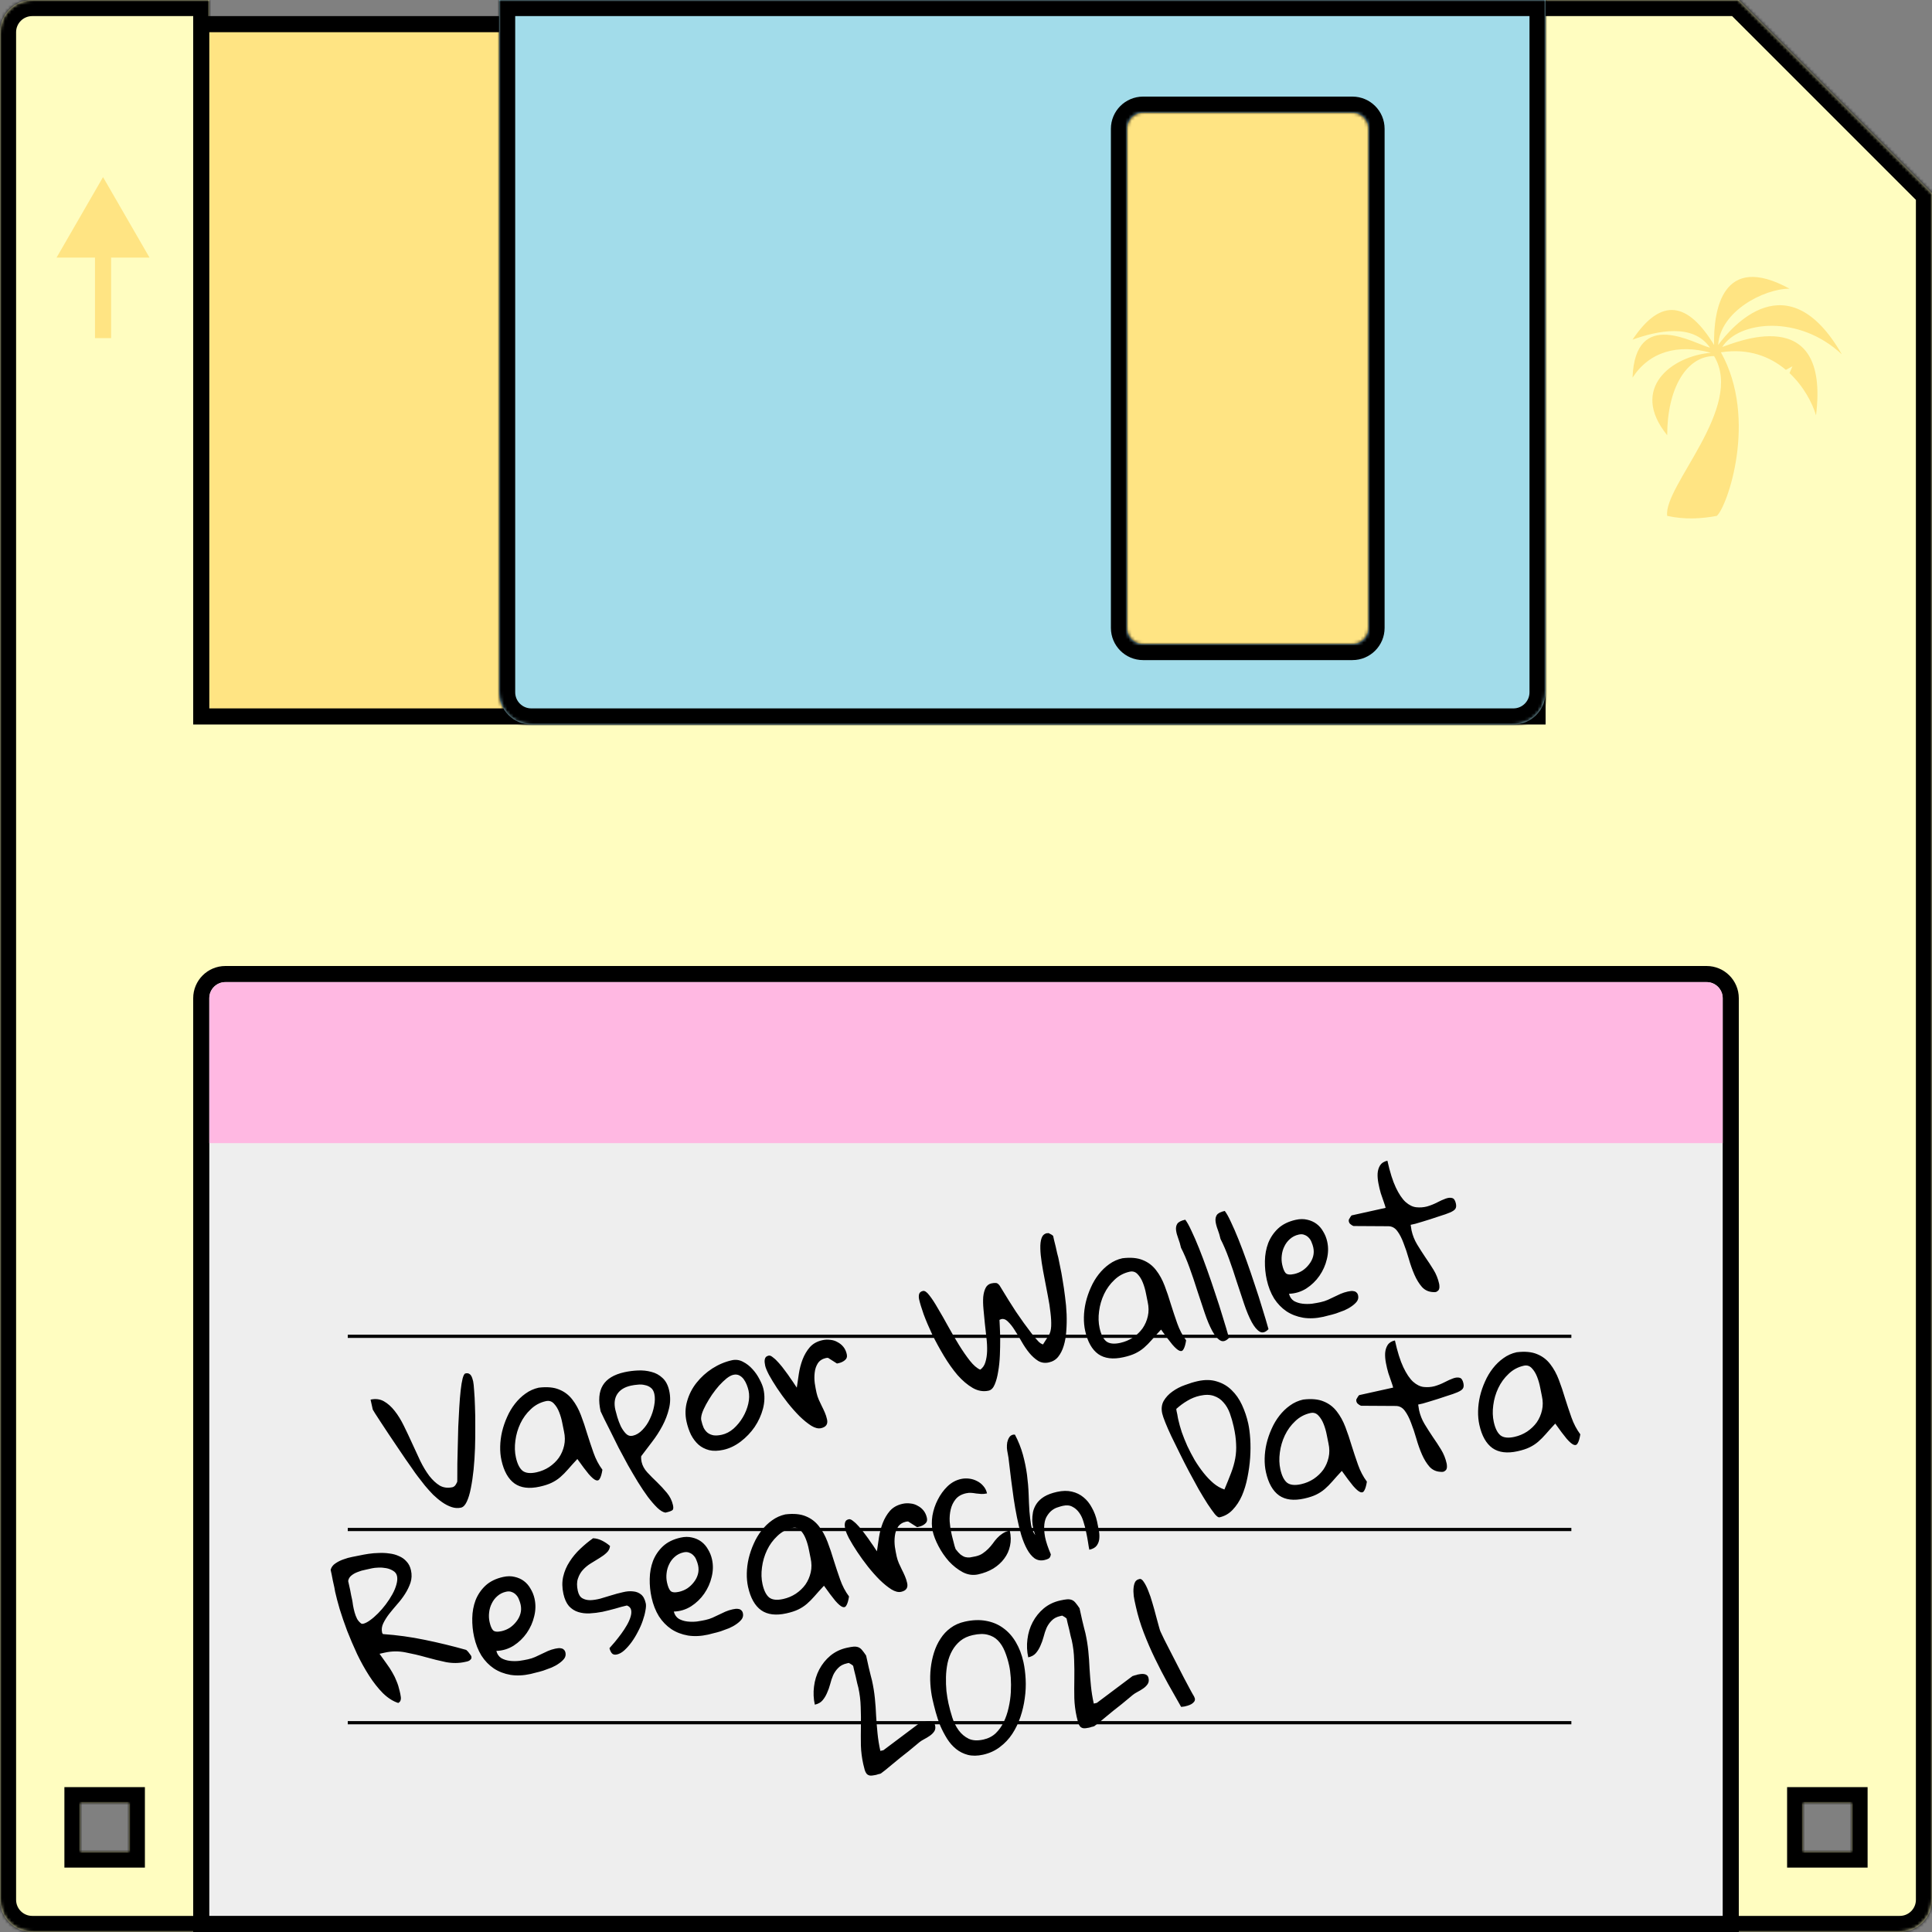 <svg width="600" height="600" viewBox="0 0 600 600" fill="none" xmlns="http://www.w3.org/2000/svg">
<rect x="0" y="0" width="600" height="600" fill="#808080" stroke="none"/>
<style>
  @keyframes slide-shutter {
  from {transform: translate(0,0);}
  to {transform: translate(-5.9em,0);}
  }

  .shutter {
  transform-box: fill-box;
  transform-origin: center;
  animation-duration: 2s;
  animation-name: slide-shutter;
  animation-iteration-count: infinite;
  animation-direction: alternate;
  }
</style>
  <g id="floppy disk">
<g id="Exclude">
<mask id="path-1-inside-1_310_261" fill="white">
<path fill-rule="evenodd" clip-rule="evenodd" d="M0 10C0 4.477 4.477 0 10 0H65V10H475V0H540L600 60V590C600 595.523 595.523 600 590 600H10C4.477 600 0 595.523 0 590V10ZM25 560H40V575H25V560ZM575 560H560V575H575V560Z"/>
</mask>
<path fill-rule="evenodd" clip-rule="evenodd" d="M0 10C0 4.477 4.477 0 10 0H65V10H475V0H540L600 60V590C600 595.523 595.523 600 590 600H10C4.477 600 0 595.523 0 590V10ZM25 560H40V575H25V560ZM575 560H560V575H575V560Z" fill="#FFFDC0"/>
<path d="M65 0H70V-5H65V0ZM65 10H60V15H65V10ZM475 10V15H480V10H475ZM475 0V-5H470V0H475ZM540 0L543.536 -3.536L542.071 -5H540V0ZM600 60H605V57.929L603.536 56.465L600 60ZM40 560H45V555H40V560ZM25 560V555H20V560H25ZM40 575V580H45V575H40ZM25 575H20V580H25V575ZM560 560V555H555V560H560ZM575 560H580V555H575V560ZM560 575H555V580H560V575ZM575 575V580H580V575H575ZM10 -5C1.716 -5 -5 1.716 -5 10H5C5 7.239 7.239 5 10 5V-5ZM65 -5H10V5H65V-5ZM70 10V0H60V10H70ZM475 5H65V15H475V5ZM470 0V10H480V0H470ZM540 -5H475V5H540V-5ZM603.536 56.465L543.536 -3.536L536.464 3.536L596.464 63.535L603.536 56.465ZM605 590V60H595V590H605ZM590 605C598.284 605 605 598.284 605 590H595C595 592.761 592.761 595 590 595V605ZM10 605H590V595H10V605ZM-5 590C-5 598.284 1.716 605 10 605V595C7.239 595 5 592.761 5 590H-5ZM-5 10V590H5V10H-5ZM40 555H25V565H40V555ZM45 575V560H35V575H45ZM25 580H40V570H25V580ZM20 560V575H30V560H20ZM560 565H575V555H560V565ZM565 575V560H555V575H565ZM575 570H560V580H575V570ZM570 560V575H580V560H570Z" fill="black" mask="url(#path-1-inside-1_310_261)"/>
</g>
<rect id="Rectangle 124" x="62.5" y="7.5" width="415" height="215" fill="#FFE483" stroke="black" stroke-width="5"/>
<rect id="Rectangle 244" x="248.5" y="28.5" width="88" height="177" rx="7.5" fill="#FF9683" stroke="black" stroke-width="5"/>
<g id="Intersect">
<mask id="path-5-inside-2_310_261" fill="white">
<path fill-rule="evenodd" clip-rule="evenodd" d="M339 43.106V198C339 203.523 334.523 208 329 208H256C250.477 208 246 203.523 246 198V43.106C261.092 40.408 276.632 39 292.5 39C308.368 39 323.908 40.408 339 43.106Z"/>
</mask>
<path fill-rule="evenodd" clip-rule="evenodd" d="M339 43.106V198C339 203.523 334.523 208 329 208H256C250.477 208 246 203.523 246 198V43.106C261.092 40.408 276.632 39 292.5 39C308.368 39 323.908 40.408 339 43.106Z" fill="#672686"/>
<path d="M339 43.106H344V38.92L339.88 38.184L339 43.106ZM246 43.106L245.12 38.184L241 38.92V43.106H246ZM334 43.106V198H344V43.106H334ZM334 198C334 200.761 331.761 203 329 203V213C337.284 213 344 206.284 344 198H334ZM329 203H256V213H329V203ZM256 203C253.239 203 251 200.761 251 198H241C241 206.284 247.716 213 256 213V203ZM251 198V43.106H241V198H251ZM246.88 48.028C261.683 45.382 276.928 44 292.5 44V34C276.335 34 260.502 35.434 245.12 38.184L246.88 48.028ZM292.5 44C308.072 44 323.317 45.382 338.12 48.028L339.88 38.184C324.498 35.434 308.665 34 292.5 34V44Z" fill="black" mask="url(#path-5-inside-2_310_261)"/>
</g>
<g id="shutter" class="shutter">
<mask id="path-7-inside-3_310_261" fill="white">
<path fill-rule="evenodd" clip-rule="evenodd" d="M480 0H155V215C155 220.523 159.477 225 165 225H470C475.523 225 480 220.523 480 215V0ZM355 35C352.239 35 350 37.239 350 40V195C350 197.761 352.239 200 355 200H420C422.761 200 425 197.761 425 195V40C425 37.239 422.761 35 420 35H355Z"/>
</mask>
<path fill-rule="evenodd" clip-rule="evenodd" d="M480 0H155V215C155 220.523 159.477 225 165 225H470C475.523 225 480 220.523 480 215V0ZM355 35C352.239 35 350 37.239 350 40V195C350 197.761 352.239 200 355 200H420C422.761 200 425 197.761 425 195V40C425 37.239 422.761 35 420 35H355Z" fill="#A2DCEA"/>
<path d="M155 0V-5H150V0H155ZM480 0H485V-5H480V0ZM155 5H480V-5H155V5ZM160 215V0H150V215H160ZM165 220C162.239 220 160 217.761 160 215H150C150 223.284 156.716 230 165 230V220ZM470 220H165V230H470V220ZM475 215C475 217.761 472.761 220 470 220V230C478.284 230 485 223.284 485 215H475ZM475 0V215H485V0H475ZM355 40V40V30C349.477 30 345 34.477 345 40H355ZM355 195V40H345V195H355ZM355 195H345C345 200.523 349.477 205 355 205V195ZM420 195H355V205H420V195ZM420 195V205C425.523 205 430 200.523 430 195H420ZM420 40V195H430V40H420ZM420 40H430C430 34.477 425.523 30 420 30V40ZM355 40H420V30H355V40Z" fill="black" mask="url(#path-7-inside-3_310_261)"/>
</g>
<path id="Rectangle 125" d="M70 302.5H530C534.142 302.5 537.5 305.858 537.5 310V597.5H62.5V310C62.5 305.858 65.858 302.5 70 302.5Z" fill="#EEEEEE" stroke="black" stroke-width="5"/>
<path id="Rectangle 126" d="M65 310C65 307.239 67.239 305 70 305H530C532.761 305 535 307.239 535 310V355H65V310Z" fill="#FFB8E2"/>
<path id="Vector 171" d="M108 415H488" stroke="black"/>
<path id="Vector 172" d="M108 475H488" stroke="black"/>
<path id="Vector 173" d="M108 535H488" stroke="black"/>
<path id="Arrow 1" d="M32 55L17.566 80H46.434L32 55ZM34.5 105V77.5H29.5V105H34.5Z" fill="#FFE483"/>
<path id="Vapor Wallet Research Data 2021" d="M115.083 434.664C116.621 434.323 117.998 434.494 119.213 435.178C120.429 435.863 121.549 436.861 122.573 438.174C123.59 439.453 124.535 440.985 125.408 442.772C126.274 444.524 127.137 446.35 127.998 448.25C128.852 450.114 129.698 451.944 130.536 453.739C131.401 455.491 132.328 457.027 133.318 458.348C134.343 459.662 135.428 460.668 136.573 461.368C137.746 462.025 139.084 462.186 140.587 461.853C140.657 461.838 140.74 461.801 140.838 461.743C140.9 461.692 140.979 461.638 141.077 461.58C141.209 461.514 141.383 461.31 141.601 460.968C141.811 460.592 141.939 460.343 141.986 460.223C142.017 460.032 142.029 459.425 142.022 458.399C142.015 457.374 142.019 456.071 142.035 454.49C142.087 452.902 142.13 451.113 142.166 449.125C142.202 447.136 142.251 445.126 142.315 443.095C142.405 441.021 142.511 439.017 142.632 437.083C142.746 435.114 142.888 433.359 143.06 431.817C143.232 430.275 143.434 429.038 143.668 428.106C143.928 427.131 144.216 426.609 144.53 426.539C144.95 426.446 145.301 426.46 145.585 426.581C145.868 426.701 146.094 426.89 146.26 427.146C146.427 427.402 146.567 427.702 146.679 428.043C146.784 428.35 146.871 428.661 146.941 428.976C147.057 429.5 147.158 430.45 147.243 431.825C147.363 433.192 147.449 434.823 147.503 436.718C147.583 438.571 147.615 440.618 147.599 442.859C147.617 445.092 147.591 447.372 147.52 449.698C147.441 451.99 147.294 454.223 147.08 456.398C146.857 458.537 146.571 460.471 146.22 462.2C145.897 463.885 145.473 465.281 144.948 466.388C144.451 467.452 143.852 468.061 143.153 468.216C142.209 468.425 141.242 468.365 140.252 468.034C139.262 467.704 138.289 467.204 137.334 466.536C136.379 465.867 135.435 465.086 134.504 464.192C133.599 463.256 132.747 462.308 131.948 461.348C131.183 460.381 130.465 459.458 129.793 458.58C129.122 457.702 128.565 456.927 128.123 456.254C127.529 455.396 126.805 454.364 125.951 453.16C125.124 451.913 124.251 450.621 123.331 449.285C122.446 447.94 121.544 446.6 120.624 445.263C119.732 443.884 118.93 442.668 118.22 441.615C117.502 440.528 116.918 439.63 116.468 438.923C116.017 438.216 115.785 437.827 115.769 437.758L115.083 434.664ZM179.303 453.104C178.177 454.307 177.205 455.385 176.389 456.336C175.6 457.244 174.806 458.044 174.005 458.735C173.205 459.426 172.307 460.01 171.313 460.487C170.353 460.957 169.122 461.358 167.619 461.691C164.368 462.412 161.766 462.091 159.813 460.726C157.852 459.327 156.492 456.915 155.732 453.489C155.438 452.16 155.306 450.741 155.338 449.23C155.37 447.719 155.563 446.191 155.917 444.645C156.298 443.057 156.822 441.529 157.486 440.061C158.143 438.559 158.958 437.186 159.929 435.944C160.901 434.701 161.989 433.653 163.193 432.799C164.425 431.903 165.792 431.288 167.295 430.954C169.867 430.641 171.981 430.832 173.639 431.528C175.29 432.189 176.656 433.225 177.739 434.636C178.814 436.011 179.705 437.629 180.411 439.49C181.109 441.315 181.753 443.227 182.342 445.223C182.967 447.212 183.626 449.193 184.32 451.166C185.015 453.14 185.936 454.898 187.085 456.44C186.886 457.694 186.628 458.595 186.309 459.143C186.033 459.717 185.615 459.902 185.056 459.696C184.497 459.49 183.75 458.848 182.814 457.772C181.914 456.688 180.743 455.132 179.303 453.104ZM160.213 452.605C160.654 454.598 161.347 455.985 162.29 456.766C163.261 457.504 164.708 457.66 166.63 457.234C168.064 456.916 169.373 456.369 170.558 455.593C171.77 454.774 172.769 453.819 173.554 452.728C174.331 451.602 174.877 450.344 175.192 448.954C175.508 447.564 175.495 446.1 175.154 444.561C175.014 443.932 174.838 443.054 174.625 441.928C174.404 440.767 174.082 439.646 173.659 438.566C173.237 437.486 172.691 436.598 172.024 435.903C171.348 435.172 170.521 434.916 169.542 435.133C167.724 435.536 166.151 436.38 164.822 437.665C163.486 438.915 162.417 440.38 161.616 442.061C160.815 443.743 160.294 445.527 160.052 447.415C159.803 449.267 159.856 450.997 160.213 452.605ZM186.529 438.298C185.777 434.907 186.005 432.216 187.214 430.224C188.423 428.232 190.653 426.876 193.904 426.155C195.232 425.861 196.623 425.681 198.076 425.615C199.563 425.542 200.971 425.689 202.299 426.054C203.619 426.385 204.767 427.011 205.741 427.932C206.751 428.845 207.445 430.158 207.825 431.871C208.243 433.759 208.219 435.635 207.752 437.499C207.313 439.32 206.626 441.104 205.693 442.852C204.788 444.556 203.723 446.204 202.498 447.796C201.301 449.345 200.18 450.822 199.135 452.228C199.096 452.383 199.092 452.696 199.123 453.166C199.181 453.593 199.225 453.877 199.256 454.017C199.512 455.17 200.1 456.25 201.02 457.256C201.983 458.29 202.998 459.312 204.065 460.322C205.141 461.368 206.154 462.463 207.105 463.609C208.056 464.756 208.686 466.028 208.996 467.426C209.182 468.265 209.116 468.793 208.798 469.011C208.487 469.263 207.772 469.513 206.653 469.761C205.892 469.637 205.046 469.127 204.114 468.234C203.225 467.367 202.264 466.26 201.232 464.912C200.234 463.556 199.194 462.007 198.111 460.267C197.071 458.554 196.041 456.802 195.02 455.011C194.027 453.177 193.059 451.374 192.116 449.603C191.2 447.789 190.372 446.12 189.631 444.597C188.89 443.075 188.234 441.771 187.664 440.687C187.12 439.561 186.742 438.764 186.529 438.298ZM191.09 437.782C191.207 438.306 191.412 439.068 191.707 440.066C191.994 441.029 192.351 441.977 192.778 442.909C193.239 443.834 193.779 444.613 194.396 445.246C195.005 445.845 195.712 446.055 196.516 445.877C197.6 445.636 198.602 445.029 199.523 444.055C200.479 443.072 201.253 441.929 201.843 440.624C202.469 439.312 202.905 437.968 203.15 436.594C203.423 435.176 203.443 433.943 203.21 432.894C203.017 432.02 202.656 431.385 202.128 430.989C201.592 430.557 200.961 430.275 200.235 430.143C199.536 429.968 198.811 429.927 198.062 430.02C197.304 430.077 196.594 430.18 195.929 430.327C193.937 430.769 192.519 431.652 191.675 432.976C190.859 434.257 190.664 435.859 191.09 437.782ZM213.209 441.515C212.729 439.348 212.79 437.225 213.393 435.148C213.988 433.035 214.96 431.133 216.308 429.44C217.684 427.705 219.318 426.224 221.21 424.997C223.137 423.763 225.167 422.91 227.299 422.437C228.488 422.173 229.622 422.325 230.701 422.893C231.816 423.453 232.811 424.222 233.689 425.201C234.558 426.145 235.286 427.194 235.872 428.348C236.493 429.494 236.904 430.522 237.105 431.431C237.54 433.388 237.49 435.398 236.957 437.46C236.416 439.487 235.553 441.384 234.368 443.151C233.174 444.882 231.731 446.394 230.037 447.687C228.343 448.98 226.552 449.835 224.664 450.254C222.986 450.626 221.508 450.66 220.231 450.356C218.945 450.018 217.848 449.454 216.94 448.665C216.024 447.841 215.248 446.822 214.611 445.606C214.002 444.347 213.535 442.984 213.209 441.515ZM217.783 441.051C217.984 441.96 218.232 442.749 218.527 443.417C218.849 444.042 219.257 444.557 219.75 444.961C220.278 445.358 220.905 445.622 221.631 445.755C222.35 445.852 223.198 445.792 224.177 445.575C225.471 445.288 226.687 444.652 227.825 443.666C228.956 442.645 229.908 441.481 230.681 440.172C231.482 438.821 232.05 437.411 232.384 435.943C232.719 434.475 232.747 433.112 232.468 431.854C232.344 431.294 232.156 430.694 231.904 430.053C231.652 429.412 231.341 428.839 230.972 428.334C230.604 427.829 230.149 427.435 229.61 427.151C229.07 426.867 228.451 426.803 227.751 426.958C227.122 427.097 226.417 427.474 225.636 428.087C224.89 428.693 224.119 429.432 223.322 430.306C222.561 431.171 221.818 432.124 221.095 433.165C220.407 434.198 219.789 435.215 219.241 436.217C218.693 437.218 218.277 438.154 217.993 439.024C217.744 439.886 217.674 440.562 217.783 441.051ZM237.639 424.16C237.569 423.846 237.517 423.527 237.482 423.205C237.44 422.848 237.444 422.535 237.494 422.267C237.537 421.964 237.644 421.702 237.815 421.481C238.021 421.252 238.334 421.091 238.753 420.997C239.103 420.92 239.549 421.114 240.093 421.581C240.664 422.004 241.269 422.585 241.91 423.323C242.543 424.027 243.177 424.821 243.814 425.707C244.485 426.585 245.071 427.409 245.572 428.178C246.1 428.905 246.534 429.542 246.876 430.09C247.217 430.637 247.41 430.925 247.452 430.952C247.635 429.628 247.848 428.187 248.089 426.63C248.331 425.072 248.718 423.593 249.251 422.191C249.811 420.746 250.557 419.481 251.49 418.394C252.457 417.299 253.763 416.569 255.406 416.205C256.245 416.019 257.062 415.984 257.858 416.101C258.682 416.176 259.431 416.413 260.107 416.813C260.81 417.171 261.413 417.66 261.918 418.282C262.422 418.904 262.776 419.669 262.977 420.578C263.148 421.347 262.953 421.959 262.394 422.413C261.869 422.859 261.222 423.168 260.453 423.338L259.929 423.454L257.174 421.7C257.104 421.715 257.048 421.709 257.005 421.682C256.935 421.698 256.865 421.713 256.795 421.729C256.753 421.701 256.696 421.695 256.626 421.711C255.403 421.982 254.519 422.545 253.975 423.399C253.458 424.211 253.137 425.162 253.012 426.253C252.88 427.31 252.885 428.409 253.028 429.551C253.199 430.65 253.384 431.654 253.586 432.563C253.741 433.262 253.97 433.963 254.272 434.666C254.567 435.335 254.88 435.999 255.209 436.659C255.532 437.285 255.844 437.949 256.146 438.652C256.441 439.32 256.674 440.039 256.845 440.808C257.17 442.276 256.546 443.185 254.973 443.534C254.099 443.727 253.089 443.474 251.944 442.775C250.791 442.04 249.584 441.061 248.322 439.837C247.095 438.605 245.872 437.226 244.654 435.699C243.427 434.137 242.317 432.604 241.323 431.101C240.33 429.597 239.494 428.224 238.815 426.981C238.17 425.73 237.779 424.79 237.639 424.16ZM285.444 403.548C285.32 402.989 285.312 402.459 285.421 401.958C285.557 401.414 285.957 401.069 286.622 400.922C287.181 400.798 287.851 401.254 288.631 402.292C289.446 403.321 290.335 404.683 291.297 406.377C292.287 408.028 293.336 409.867 294.446 411.895C295.548 413.888 296.674 415.821 297.822 417.693C298.963 419.531 300.097 421.169 301.222 422.606C302.34 424.009 303.406 424.928 304.419 425.363C305.181 424.828 305.709 424.069 306.005 423.086C306.328 422.061 306.511 420.902 306.554 419.608C306.59 418.28 306.519 416.884 306.341 415.42C306.19 413.913 306.026 412.427 305.848 410.963C305.697 409.456 305.558 408.001 305.43 406.599C305.295 405.162 305.269 403.884 305.351 402.766C305.468 401.639 305.719 400.703 306.103 399.958C306.488 399.212 307.083 398.751 307.887 398.572C308.376 398.464 308.825 398.419 309.233 398.439C309.633 398.424 310.042 398.7 310.461 399.267C310.702 399.69 311.077 400.304 311.585 401.108C312.093 401.912 312.668 402.849 313.308 403.917C313.983 404.978 314.713 406.118 315.497 407.338C316.308 408.515 317.115 409.675 317.919 410.817C318.757 411.952 319.566 413.037 320.347 414.075C321.119 415.077 321.839 415.926 322.507 416.622C322.608 416.746 322.833 416.934 323.182 417.187C323.559 417.397 323.803 417.508 323.916 417.52L325.671 414.765C326.134 414.039 326.394 413.064 326.453 411.841C326.504 410.582 326.429 409.169 326.228 407.599C326.062 406.022 325.802 404.356 325.45 402.6C325.124 400.802 324.785 399.025 324.433 397.269C324.08 395.514 323.774 393.803 323.515 392.136C323.255 390.47 323.112 388.998 323.086 387.72C323.051 386.408 323.18 385.334 323.472 384.499C323.763 383.664 324.311 383.157 325.115 382.979C325.15 382.971 325.189 382.981 325.232 383.008C325.302 382.993 325.372 382.977 325.442 382.962C325.554 382.973 325.628 382.975 325.663 382.968C325.698 382.96 325.801 383.011 325.972 383.119C326.135 383.193 326.28 383.271 326.408 383.353C326.572 383.426 326.7 383.508 326.793 383.597C326.921 383.679 327.01 383.751 327.061 383.813C327.115 384.058 327.212 384.495 327.351 385.124C327.526 385.746 327.694 386.423 327.857 387.158C328.02 387.892 328.175 388.591 328.322 389.255C328.497 389.877 328.611 390.31 328.665 390.554C328.82 391.253 329.016 392.219 329.252 393.45C329.524 394.674 329.781 396.084 330.025 397.68C330.296 399.234 330.542 400.921 330.763 402.743C331.01 404.522 331.171 406.32 331.244 408.138C331.309 409.92 331.275 411.67 331.142 413.387C331.036 415.061 330.77 416.587 330.342 417.965C329.941 419.301 329.368 420.437 328.621 421.373C327.903 422.266 326.931 422.848 325.708 423.119C324.519 423.382 323.42 423.223 322.411 422.64C321.428 422.014 320.512 421.19 319.662 420.168C318.804 419.111 318.014 417.948 317.293 416.677C316.563 415.372 315.839 414.176 315.121 413.088C314.438 411.992 313.749 411.118 313.054 410.465C312.387 409.77 311.686 409.503 310.952 409.666C310.882 409.682 310.781 409.722 310.649 409.788C310.552 409.846 310.468 409.883 310.398 409.899C310.394 410.046 310.425 410.681 310.49 411.804C310.556 412.926 310.598 414.274 310.617 415.847C310.628 417.385 310.596 419.061 310.521 420.875C310.446 422.688 310.271 424.378 309.994 425.943C309.753 427.5 309.391 428.846 308.909 429.979C308.454 431.071 307.824 431.705 307.02 431.884C305.377 432.248 303.738 431.969 302.104 431.048C300.461 430.092 298.881 428.755 297.364 427.038C295.873 425.278 294.458 423.281 293.119 421.047C291.781 418.813 290.576 416.604 289.505 414.421C288.461 412.195 287.578 410.117 286.857 408.186C286.163 406.213 285.692 404.667 285.444 403.548ZM360.58 412.911C359.453 414.115 358.482 415.192 357.665 416.143C356.877 417.052 356.082 417.851 355.282 418.542C354.481 419.233 353.584 419.817 352.589 420.295C351.63 420.764 350.398 421.166 348.895 421.499C345.644 422.22 343.042 421.898 341.089 420.534C339.128 419.135 337.768 416.722 337.009 413.296C336.714 411.968 336.583 410.548 336.615 409.037C336.646 407.527 336.839 405.998 337.193 404.453C337.575 402.865 338.098 401.337 338.763 399.869C339.42 398.366 340.234 396.993 341.206 395.751C342.177 394.509 343.265 393.461 344.47 392.607C345.701 391.71 347.069 391.095 348.572 390.762C351.143 390.449 353.258 390.64 354.916 391.336C356.566 391.997 357.933 393.033 359.016 394.443C360.091 395.818 360.981 397.436 361.687 399.297C362.386 401.123 363.029 403.034 363.619 405.031C364.243 407.019 364.903 409.001 365.597 410.974C366.291 412.947 367.213 414.705 368.362 416.247C368.163 417.502 367.904 418.403 367.585 418.95C367.309 419.525 366.892 419.709 366.333 419.503C365.773 419.297 365.026 418.656 364.091 417.58C363.19 416.496 362.02 414.939 360.58 412.911ZM341.489 412.413C341.931 414.406 342.623 415.792 343.567 416.574C344.537 417.312 345.984 417.468 347.907 417.042C349.34 416.724 350.649 416.177 351.834 415.401C353.046 414.582 354.045 413.627 354.83 412.536C355.607 411.41 356.154 410.152 356.469 408.762C356.784 407.371 356.771 405.907 356.43 404.369C356.291 403.74 356.114 402.862 355.901 401.735C355.68 400.574 355.359 399.453 354.936 398.373C354.513 397.294 353.968 396.406 353.3 395.71C352.625 394.98 351.798 394.723 350.819 394.94C349.001 395.343 347.427 396.187 346.099 397.472C344.762 398.722 343.693 400.188 342.892 401.869C342.091 403.55 341.57 405.335 341.328 407.222C341.079 409.075 341.133 410.805 341.489 412.413ZM366.773 387.497C366.548 386.483 366.261 385.519 365.912 384.607C365.556 383.659 365.331 382.81 365.238 382.06C365.137 381.276 365.264 380.606 365.617 380.051C366.006 379.488 366.83 379.067 368.088 378.788C368.651 379.506 369.289 380.649 370.003 382.214C370.752 383.772 371.538 385.578 372.36 387.633C373.182 389.688 374.03 391.939 374.903 394.387C375.768 396.799 376.601 399.236 377.404 401.699C378.242 404.154 379.02 406.586 379.737 408.994C380.481 411.36 381.127 413.527 381.674 415.497C380.691 416.521 379.776 416.779 378.929 416.27C378.083 415.761 377.258 414.77 376.455 413.298C375.644 411.79 374.864 409.928 374.116 407.71C373.359 405.457 372.588 403.134 371.8 400.741C371.04 398.305 370.239 395.934 369.398 393.627C368.548 391.284 367.673 389.241 366.773 387.497ZM379.044 384.776C378.819 383.762 378.532 382.799 378.183 381.886C377.826 380.938 377.601 380.089 377.508 379.34C377.408 378.555 377.534 377.885 377.888 377.33C378.276 376.767 379.1 376.346 380.359 376.067C380.921 376.786 381.56 377.928 382.274 379.494C383.022 381.051 383.808 382.858 384.63 384.913C385.453 386.968 386.3 389.219 387.173 391.666C388.038 394.078 388.872 396.516 389.675 398.978C390.512 401.433 391.29 403.865 392.007 406.273C392.752 408.639 393.397 410.807 393.944 412.776C392.961 413.801 392.046 414.059 391.2 413.549C390.353 413.04 389.529 412.049 388.725 410.577C387.914 409.07 387.135 407.207 386.386 404.989C385.63 402.736 384.858 400.413 384.071 398.02C383.311 395.585 382.51 393.213 381.668 390.906C380.819 388.564 379.944 386.52 379.044 384.776ZM393.404 397.436C392.985 395.549 392.794 393.611 392.83 391.622C392.866 389.634 393.207 387.779 393.852 386.059C394.533 384.331 395.555 382.821 396.919 381.528C398.317 380.228 400.153 379.325 402.425 378.822C403.719 378.535 404.909 378.528 405.996 378.8C407.076 379.037 408.033 379.467 408.868 380.089C409.703 380.711 410.394 381.511 410.941 382.49C411.515 383.426 411.926 384.454 412.174 385.573C412.57 387.355 412.534 389.179 412.067 391.043C411.635 392.899 410.863 394.629 409.752 396.233C408.667 397.793 407.307 399.103 405.672 400.163C404.028 401.187 402.241 401.73 400.311 401.792C400.571 402.798 401.085 403.546 401.854 404.035C402.65 404.482 403.537 404.762 404.516 404.875C405.495 404.989 406.485 404.989 407.487 404.877C408.481 404.73 409.363 404.571 410.132 404.4C410.936 404.222 411.672 403.986 412.34 403.691C413.009 403.396 413.673 403.084 414.333 402.754C414.994 402.424 415.658 402.112 416.326 401.817C417.029 401.514 417.783 401.274 418.587 401.095C418.902 401.026 419.22 400.973 419.542 400.939C419.865 400.904 420.181 400.925 420.492 401.003C420.795 401.046 421.065 401.188 421.302 401.429C421.531 401.635 421.688 401.93 421.773 402.315C421.92 402.979 421.8 403.592 421.411 404.155C421.015 404.683 420.467 405.19 419.767 405.675C419.103 406.152 418.336 406.579 417.466 406.956C416.588 407.297 415.723 407.617 414.873 407.916C414.049 408.172 413.27 408.381 412.536 408.544C411.845 408.734 411.324 408.867 410.975 408.945C408.737 409.441 406.65 409.537 404.712 409.233C402.766 408.894 401.042 408.231 399.54 407.244C398.029 406.222 396.744 404.893 395.685 403.257C394.652 401.579 393.892 399.639 393.404 397.436ZM398.207 392.796C398.478 394.019 398.833 394.876 399.271 395.365C399.745 395.847 400.629 395.945 401.922 395.658C402.831 395.456 403.687 395.101 404.492 394.593C405.288 394.05 405.97 393.403 406.537 392.654C407.14 391.897 407.562 391.07 407.803 390.173C408.044 389.276 408.06 388.355 407.851 387.411C407.734 386.887 407.562 386.357 407.333 385.821C407.139 385.277 406.852 384.809 406.471 384.416C406.083 383.989 405.631 383.686 405.114 383.507C404.625 383.285 404.031 383.252 403.332 383.407C402.283 383.639 401.376 384.097 400.611 384.78C399.872 385.421 399.291 386.192 398.868 387.092C398.436 387.958 398.168 388.898 398.062 389.912C397.949 390.89 397.997 391.852 398.207 392.796ZM418.883 379.354C418.86 379.249 418.858 379.158 418.877 379.08C418.862 379.01 418.86 378.919 418.871 378.806C418.972 378.6 419.132 378.327 419.349 377.985C419.567 377.643 419.711 377.465 419.781 377.449L430.321 375.112C430.236 374.728 430.047 374.128 429.757 373.312C429.466 372.496 429.155 371.593 428.826 370.602C428.531 369.604 428.281 368.559 428.076 367.468C427.863 366.341 427.782 365.314 427.833 364.386C427.911 363.415 428.167 362.588 428.603 361.904C429.065 361.178 429.821 360.699 430.87 360.467C431.652 363.997 432.525 366.775 433.487 368.799C434.449 370.823 435.46 372.322 436.52 373.298C437.615 374.265 438.726 374.808 439.852 374.925C440.978 375.042 442.079 374.963 443.155 374.687C444.258 374.369 445.303 373.954 446.29 373.442C447.277 372.93 448.161 372.532 448.941 372.249C449.757 371.958 450.441 371.898 450.992 372.069C451.536 372.206 451.916 372.763 452.133 373.742C452.296 374.476 452.237 375.039 451.958 375.431C451.713 375.816 451.138 376.2 450.233 376.584C449.961 376.681 449.504 376.856 448.863 377.108C448.25 377.317 447.548 377.546 446.76 377.794C445.971 378.042 445.134 378.32 444.249 378.626C443.355 378.898 442.514 379.157 441.726 379.406C440.937 379.654 440.215 379.869 439.558 380.051C438.894 380.198 438.404 380.307 438.09 380.377C438.129 380.551 438.177 380.852 438.235 381.28C438.293 381.707 438.338 381.991 438.369 382.13C438.71 383.669 439.288 385.117 440.103 386.477C440.91 387.802 441.752 389.119 442.629 390.428C443.541 391.73 444.401 393.043 445.208 394.368C446.015 395.693 446.589 397.124 446.93 398.662C446.992 398.942 447.023 399.247 447.023 399.577C447.05 399.864 447.004 400.15 446.883 400.433C446.79 400.674 446.597 400.882 446.306 401.056C446.057 401.258 445.651 401.33 445.088 401.271C443.682 401.216 442.519 400.685 441.599 399.679C440.714 398.665 439.94 397.406 439.277 395.903C438.606 394.365 438.02 392.716 437.52 390.956C437.02 389.196 436.477 387.575 435.891 386.091C435.332 384.564 434.688 383.313 433.958 382.338C433.221 381.328 432.283 380.821 431.145 380.816L420.513 380.753C420.373 380.784 420.133 380.69 419.791 380.473C419.442 380.22 419.216 380.032 419.116 379.907C419.065 379.845 419.028 379.762 419.005 379.657C418.955 379.595 418.914 379.494 418.883 379.354ZM104.088 494.373C104.026 494.093 103.942 493.635 103.838 492.998C103.69 492.333 103.539 491.652 103.384 490.953C103.221 490.218 103.088 489.533 102.983 488.896C102.836 488.232 102.735 487.777 102.681 487.533C102.903 486.713 103.381 486.057 104.115 485.564C104.877 485.028 105.718 484.604 106.638 484.289C107.586 483.933 108.518 483.671 109.435 483.504C110.387 483.33 111.16 483.177 111.754 483.045C112.523 482.875 113.422 482.712 114.451 482.557C115.516 482.395 116.578 482.306 117.638 482.291C118.726 482.233 119.819 482.284 120.918 482.444C122.009 482.569 123.005 482.843 123.906 483.267C124.834 483.648 125.619 484.207 126.259 484.946C126.927 485.641 127.385 486.548 127.633 487.667C127.927 488.995 127.88 490.271 127.491 491.494C127.094 492.683 126.529 493.853 125.794 495.006C125.087 496.117 124.263 497.198 123.322 498.25C122.417 499.294 121.578 500.306 120.804 501.284C120.066 502.255 119.471 503.212 119.02 504.155C118.569 505.099 118.448 506.043 118.658 506.987C118.673 507.056 118.714 507.157 118.78 507.29C118.873 507.379 118.923 507.441 118.931 507.476C123.328 507.785 127.66 508.383 131.928 509.271C136.23 510.151 140.494 511.186 144.719 512.376C144.84 512.423 144.976 512.539 145.127 512.726C145.306 512.87 145.478 513.07 145.645 513.326C145.804 513.548 145.96 513.752 146.111 513.938C146.262 514.125 146.354 514.288 146.385 514.428C146.454 514.742 146.421 515.006 146.285 515.22C146.141 515.399 145.959 515.567 145.737 515.727C145.508 515.851 145.271 515.94 145.027 515.994C144.782 516.048 144.572 516.095 144.397 516.134C142.51 516.552 140.533 516.569 138.467 516.183C136.428 515.755 134.352 515.243 132.24 514.648C130.127 514.053 127.999 513.553 125.855 513.148C123.747 512.735 121.643 512.761 119.546 513.226L117.868 513.598C118.714 514.768 119.459 515.813 120.104 516.734C120.783 517.647 121.367 518.544 121.856 519.426C122.38 520.3 122.82 521.211 123.177 522.159C123.561 523.064 123.877 524.076 124.125 525.195C124.179 525.439 124.245 525.737 124.323 526.086C124.392 526.401 124.449 526.737 124.491 527.094C124.534 527.451 124.499 527.789 124.386 528.108C124.273 528.426 124.036 528.68 123.675 528.871C122.055 528.349 120.475 527.343 118.934 525.851C117.42 524.316 115.992 522.505 114.649 520.419C113.306 518.333 112.055 516.079 110.894 513.659C109.769 511.231 108.743 508.836 107.816 506.475C106.916 504.07 106.142 501.821 105.495 499.727C104.874 497.591 104.405 495.806 104.088 494.373ZM109.33 496.676C109.43 497.131 109.527 497.733 109.62 498.482C109.74 499.189 109.903 499.923 110.108 500.685C110.306 501.411 110.57 502.105 110.9 502.765C111.257 503.383 111.717 503.886 112.28 504.275C112.357 504.294 112.431 504.296 112.501 504.28C112.544 504.308 112.635 504.306 112.775 504.275C113.404 504.135 114.113 503.776 114.902 503.198C115.725 502.612 116.557 501.896 117.396 501.05C118.236 500.203 119.038 499.273 119.804 498.26C120.596 497.204 121.28 496.154 121.856 495.109C122.431 494.065 122.849 493.055 123.11 492.081C123.398 491.063 123.46 490.187 123.297 489.453C123.142 488.754 122.748 488.218 122.116 487.845C121.475 487.437 120.753 487.157 119.949 487.005C119.145 486.853 118.325 486.796 117.49 486.835C116.69 486.865 116.046 486.935 115.556 487.043C114.962 487.175 114.263 487.33 113.459 487.509C112.647 487.652 111.854 487.883 111.081 488.201C110.336 488.476 109.683 488.841 109.123 489.295C108.564 489.749 108.232 490.318 108.126 491.001C108.173 491.211 108.254 491.578 108.371 492.103C108.487 492.627 108.615 493.204 108.754 493.833C108.886 494.427 108.993 494.991 109.074 495.523C109.19 496.047 109.275 496.432 109.33 496.676ZM147.238 508.352C146.82 506.464 146.628 504.526 146.664 502.537C146.7 500.549 147.041 498.695 147.686 496.974C148.367 495.246 149.389 493.736 150.753 492.443C152.152 491.143 153.987 490.241 156.26 489.737C157.553 489.45 158.743 489.443 159.831 489.715C160.91 489.953 161.868 490.382 162.702 491.004C163.537 491.626 164.228 492.427 164.775 493.406C165.349 494.342 165.761 495.369 166.009 496.488C166.404 498.271 166.368 500.094 165.901 501.958C165.469 503.815 164.697 505.544 163.586 507.148C162.502 508.709 161.142 510.019 159.506 511.078C157.863 512.103 156.076 512.646 154.145 512.707C154.405 513.713 154.919 514.461 155.688 514.951C156.484 515.398 157.371 515.678 158.35 515.791C159.329 515.904 160.319 515.904 161.321 515.792C162.316 515.645 163.197 515.486 163.966 515.316C164.77 515.138 165.507 514.901 166.175 514.606C166.843 514.311 167.507 513.999 168.168 513.669C168.828 513.339 169.492 513.027 170.16 512.732C170.864 512.43 171.617 512.189 172.421 512.011C172.736 511.941 173.054 511.889 173.377 511.854C173.699 511.819 174.016 511.841 174.326 511.919C174.629 511.961 174.899 512.103 175.136 512.344C175.365 512.55 175.522 512.845 175.607 513.23C175.755 513.894 175.634 514.508 175.245 515.071C174.849 515.599 174.301 516.105 173.602 516.59C172.937 517.068 172.17 517.495 171.3 517.871C170.422 518.212 169.558 518.532 168.707 518.831C167.883 519.087 167.105 519.296 166.37 519.459C165.679 519.649 165.159 519.783 164.809 519.86C162.572 520.356 160.484 520.452 158.546 520.149C156.601 519.81 154.876 519.147 153.374 518.16C151.863 517.137 150.579 515.808 149.519 514.173C148.487 512.495 147.726 510.554 147.238 508.352ZM152.041 503.711C152.312 504.935 152.667 505.791 153.106 506.281C153.579 506.763 154.463 506.86 155.756 506.573C156.665 506.372 157.522 506.017 158.326 505.508C159.122 504.965 159.804 504.319 160.372 503.569C160.974 502.812 161.396 501.985 161.637 501.088C161.878 500.191 161.894 499.271 161.685 498.327C161.569 497.802 161.396 497.272 161.167 496.736C160.973 496.192 160.686 495.724 160.306 495.332C159.918 494.904 159.465 494.601 158.949 494.422C158.46 494.201 157.865 494.167 157.166 494.322C156.117 494.555 155.21 495.013 154.445 495.696C153.707 496.336 153.126 497.107 152.702 498.008C152.27 498.874 152.002 499.814 151.897 500.827C151.783 501.806 151.832 502.767 152.041 503.711ZM189.275 511.85C189.749 511.341 190.305 510.705 190.942 509.94C191.607 509.132 192.264 508.29 192.913 507.412C193.562 506.535 194.15 505.634 194.679 504.71C195.208 503.786 195.587 502.932 195.816 502.147C196.073 501.32 196.132 500.592 195.992 499.963C195.853 499.334 195.422 498.879 194.7 498.599C193.581 498.847 192.369 499.171 191.064 499.57C189.751 499.935 188.43 500.264 187.102 500.559C185.766 500.818 184.445 500.983 183.14 501.052C181.87 501.113 180.684 500.973 179.581 500.631C178.478 500.288 177.517 499.676 176.698 498.794C175.906 497.869 175.332 496.603 174.975 494.995C174.557 493.107 174.53 491.334 174.896 489.676C175.289 487.975 175.952 486.416 176.885 484.999C177.81 483.547 178.91 482.221 180.184 481.021C181.486 479.779 182.819 478.677 184.182 477.714C185.146 477.758 186.081 478.008 186.99 478.467C187.899 478.926 188.718 479.478 189.448 480.123C189.374 480.946 189.016 481.649 188.375 482.231C187.769 482.806 187.028 483.355 186.154 483.879C185.315 484.395 184.427 484.94 183.491 485.515C182.555 486.089 181.733 486.766 181.026 487.547C180.346 488.284 179.831 489.187 179.481 490.255C179.123 491.288 179.111 492.556 179.444 494.059C179.692 495.178 180.154 495.937 180.829 496.338C181.505 496.738 182.321 496.942 183.276 496.951C184.224 496.924 185.27 496.765 186.416 496.474C187.554 496.149 188.706 495.802 189.872 495.433C191.072 495.057 192.249 494.741 193.402 494.485C194.548 494.195 195.611 494.106 196.589 494.219C197.56 494.297 198.381 494.61 199.053 495.158C199.76 495.698 200.256 496.615 200.543 497.908C200.667 498.468 200.634 499.227 200.443 500.186C200.287 501.138 200.007 502.19 199.603 503.343C199.225 504.454 198.726 505.592 198.104 506.757C197.517 507.914 196.858 508.995 196.127 510.001C195.424 510.964 194.676 511.808 193.883 512.534C193.118 513.217 192.35 513.644 191.581 513.814C190.847 513.977 190.3 513.823 189.939 513.353C189.613 512.875 189.391 512.374 189.275 511.85ZM202.35 496.132C201.931 494.245 201.74 492.307 201.776 490.318C201.812 488.33 202.153 486.475 202.798 484.755C203.479 483.027 204.501 481.517 205.865 480.224C207.264 478.924 209.099 478.021 211.371 477.518C212.665 477.231 213.855 477.224 214.943 477.496C216.022 477.733 216.979 478.163 217.814 478.785C218.649 479.407 219.34 480.207 219.887 481.186C220.461 482.122 220.872 483.15 221.12 484.269C221.516 486.051 221.48 487.875 221.013 489.739C220.581 491.595 219.809 493.325 218.698 494.929C217.613 496.489 216.253 497.799 214.618 498.859C212.974 499.884 211.188 500.426 209.257 500.488C209.517 501.494 210.031 502.242 210.8 502.731C211.596 503.178 212.483 503.458 213.462 503.571C214.441 503.685 215.431 503.685 216.433 503.573C217.427 503.426 218.309 503.267 219.078 503.096C219.882 502.918 220.618 502.682 221.287 502.387C221.955 502.092 222.619 501.78 223.279 501.45C223.94 501.12 224.604 500.808 225.272 500.513C225.975 500.21 226.729 499.97 227.533 499.791C227.848 499.722 228.166 499.669 228.489 499.635C228.811 499.6 229.127 499.621 229.438 499.699C229.741 499.742 230.011 499.884 230.248 500.125C230.477 500.331 230.634 500.626 230.719 501.011C230.866 501.675 230.746 502.288 230.357 502.851C229.961 503.379 229.413 503.886 228.713 504.371C228.049 504.848 227.282 505.275 226.412 505.652C225.534 505.993 224.669 506.313 223.819 506.612C222.995 506.868 222.216 507.077 221.482 507.24C220.791 507.43 220.27 507.563 219.921 507.641C217.683 508.137 215.596 508.233 213.658 507.929C211.712 507.59 209.988 506.927 208.486 505.94C206.975 504.918 205.69 503.589 204.631 501.954C203.599 500.275 202.838 498.335 202.35 496.132ZM207.153 491.492C207.424 492.715 207.779 493.572 208.218 494.061C208.691 494.543 209.575 494.641 210.868 494.354C211.777 494.152 212.634 493.797 213.438 493.289C214.234 492.746 214.916 492.099 215.484 491.35C216.086 490.593 216.508 489.766 216.749 488.869C216.99 487.972 217.006 487.051 216.797 486.107C216.681 485.583 216.508 485.053 216.279 484.517C216.085 483.973 215.798 483.505 215.418 483.112C215.029 482.685 214.577 482.382 214.061 482.203C213.571 481.981 212.977 481.948 212.278 482.103C211.229 482.335 210.322 482.793 209.557 483.477C208.818 484.117 208.237 484.888 207.814 485.789C207.382 486.654 207.114 487.594 207.008 488.608C206.895 489.586 206.943 490.548 207.153 491.492ZM255.891 492.459C254.764 493.662 253.792 494.74 252.976 495.691C252.187 496.599 251.393 497.399 250.592 498.09C249.792 498.781 248.894 499.365 247.9 499.842C246.94 500.312 245.709 500.713 244.206 501.046C240.955 501.767 238.353 501.445 236.4 500.081C234.439 498.682 233.079 496.27 232.319 492.844C232.025 491.515 231.893 490.096 231.925 488.585C231.957 487.074 232.15 485.546 232.504 484C232.886 482.412 233.409 480.884 234.073 479.416C234.731 477.913 235.545 476.541 236.516 475.298C237.488 474.056 238.576 473.008 239.78 472.154C241.012 471.257 242.379 470.643 243.883 470.309C246.454 469.996 248.569 470.187 250.227 470.883C251.877 471.544 253.244 472.58 254.326 473.99C255.402 475.366 256.292 476.984 256.998 478.844C257.696 480.67 258.34 482.581 258.93 484.578C259.554 486.567 260.213 488.548 260.907 490.521C261.602 492.495 262.523 494.252 263.672 495.795C263.474 497.049 263.215 497.95 262.896 498.498C262.62 499.072 262.202 499.257 261.643 499.05C261.084 498.844 260.337 498.203 259.401 497.127C258.501 496.043 257.33 494.487 255.891 492.459ZM236.8 491.96C237.242 493.953 237.934 495.34 238.878 496.121C239.848 496.859 241.295 497.015 243.218 496.589C244.651 496.271 245.96 495.724 247.145 494.948C248.357 494.129 249.356 493.174 250.141 492.083C250.918 490.957 251.464 489.699 251.78 488.309C252.095 486.919 252.082 485.454 251.741 483.916C251.601 483.287 251.425 482.409 251.212 481.283C250.991 480.121 250.669 479.001 250.247 477.921C249.824 476.841 249.278 475.953 248.611 475.258C247.935 474.527 247.108 474.27 246.129 474.487C244.312 474.89 242.738 475.734 241.409 477.019C240.073 478.269 239.004 479.735 238.203 481.416C237.402 483.098 236.881 484.882 236.639 486.769C236.39 488.622 236.443 490.352 236.8 491.96ZM262.523 474.979C262.453 474.664 262.401 474.346 262.366 474.023C262.323 473.666 262.327 473.353 262.378 473.085C262.421 472.782 262.528 472.52 262.699 472.299C262.905 472.07 263.218 471.909 263.637 471.816C263.987 471.738 264.433 471.933 264.977 472.399C265.547 472.823 266.153 473.404 266.794 474.142C267.426 474.845 268.061 475.64 268.697 476.526C269.369 477.404 269.955 478.227 270.456 478.997C270.983 479.723 271.418 480.36 271.76 480.908C272.101 481.456 272.293 481.743 272.336 481.771C272.519 480.446 272.732 479.005 272.973 477.448C273.215 475.891 273.602 474.411 274.135 473.009C274.694 471.565 275.441 470.299 276.373 469.212C277.341 468.117 278.646 467.388 280.289 467.023C281.128 466.837 281.946 466.803 282.742 466.92C283.565 466.994 284.315 467.231 284.991 467.632C285.693 467.989 286.297 468.479 286.802 469.101C287.306 469.722 287.659 470.488 287.861 471.396C288.031 472.166 287.837 472.777 287.277 473.231C286.753 473.678 286.106 473.986 285.337 474.157L284.813 474.273L282.058 472.518C281.988 472.534 281.932 472.528 281.889 472.5C281.819 472.516 281.749 472.531 281.679 472.547C281.636 472.52 281.58 472.514 281.51 472.529C280.287 472.801 279.403 473.363 278.859 474.218C278.342 475.029 278.021 475.981 277.896 477.072C277.763 478.128 277.769 479.227 277.912 480.369C278.082 481.468 278.268 482.472 278.47 483.381C278.625 484.081 278.854 484.782 279.156 485.485C279.451 486.153 279.763 486.817 280.093 487.478C280.415 488.103 280.728 488.767 281.03 489.471C281.325 490.139 281.558 490.857 281.728 491.626C282.054 493.095 281.43 494.003 279.857 494.352C278.983 494.546 277.973 494.293 276.828 493.593C275.675 492.859 274.467 491.879 273.206 490.655C271.979 489.423 270.756 488.044 269.537 486.517C268.311 484.955 267.201 483.423 266.207 481.919C265.214 480.416 264.377 479.042 263.698 477.799C263.054 476.548 262.662 475.608 262.523 474.979ZM289.653 475.51C289.328 474.042 289.301 472.434 289.574 470.687C289.882 468.931 290.434 467.287 291.231 465.753C292.02 464.184 293.017 462.808 294.221 461.624C295.461 460.432 296.867 459.662 298.44 459.313C299.244 459.135 300.079 459.096 300.946 459.198C301.812 459.299 302.617 459.542 303.363 459.927C304.143 460.304 304.807 460.817 305.355 461.466C305.937 462.107 306.329 462.882 306.53 463.791C305.901 463.931 305.309 463.989 304.753 463.965C304.233 463.934 303.709 463.885 303.18 463.819C302.644 463.717 302.116 463.651 301.596 463.62C301.11 463.581 300.588 463.623 300.029 463.747C298.595 464.065 297.506 464.692 296.76 465.627C296.041 466.52 295.539 467.567 295.255 468.767C294.971 469.967 294.863 471.219 294.933 472.524C295.029 473.787 295.198 474.96 295.438 476.043C295.477 476.218 295.55 476.55 295.659 477.04C295.802 477.521 295.936 478.042 296.06 478.601C296.211 479.118 296.341 479.621 296.45 480.11C296.593 480.592 296.702 480.916 296.775 481.083C297.346 481.837 297.856 482.402 298.307 482.779C298.792 483.148 299.272 483.409 299.745 483.561C300.211 483.677 300.697 483.716 301.202 483.678C301.699 483.604 302.28 483.494 302.944 483.347C303.853 483.145 304.608 482.831 305.211 482.404C305.848 481.969 306.421 481.494 306.93 480.977C307.439 480.461 307.905 479.918 308.329 479.347C308.745 478.741 309.19 478.184 309.664 477.675C310.165 477.124 310.721 476.653 311.331 476.261C311.968 475.826 312.723 475.512 313.597 475.318C313.977 477.031 314 478.621 313.665 480.089C313.365 481.549 312.76 482.875 311.851 484.067C310.977 485.251 309.846 486.272 308.459 487.13C307.099 487.945 305.545 488.546 303.798 488.934C302.155 489.298 300.545 489.068 298.968 488.244C297.427 487.412 296.006 486.297 294.705 484.898C293.432 483.457 292.349 481.881 291.457 480.172C290.564 478.462 289.963 476.909 289.653 475.51ZM312.915 451.152C312.83 450.768 312.761 450.288 312.706 449.713C312.68 449.096 312.713 448.501 312.806 447.931C312.935 447.352 313.135 446.849 313.407 446.422C313.671 445.96 314.083 445.667 314.643 445.543C314.678 445.535 314.769 445.533 314.916 445.537C315.064 445.541 315.155 445.539 315.19 445.531C316.265 447.567 317.091 449.64 317.669 451.749C318.247 453.858 318.673 455.946 318.948 458.012C319.215 460.043 319.383 462.042 319.452 464.007C319.513 465.937 319.596 467.716 319.7 469.344C319.839 470.963 320.013 472.41 320.222 473.684C320.466 474.95 320.895 475.974 321.508 476.755C321.314 476.211 321.114 475.558 320.909 474.797C320.731 473.993 320.618 473.156 320.572 472.286C320.561 471.408 320.637 470.511 320.801 469.595C320.999 468.67 321.374 467.799 321.926 466.979C322.478 466.16 323.253 465.438 324.252 464.813C325.285 464.181 326.623 463.682 328.266 463.318C329.979 462.938 331.513 462.91 332.869 463.233C334.259 463.548 335.472 464.141 336.509 465.011C337.538 465.847 338.4 466.921 339.094 468.234C339.816 469.505 340.351 470.926 340.7 472.5C340.863 473.234 341.031 474.077 341.206 475.028C341.407 475.937 341.475 476.821 341.408 477.679C341.369 478.495 341.114 479.248 340.644 479.939C340.201 480.587 339.42 481.036 338.301 481.284C338.177 480.724 338.046 479.965 337.906 479.006C337.759 478.011 337.566 476.972 337.325 475.889C337.12 474.797 336.841 473.704 336.488 472.608C336.17 471.505 335.722 470.559 335.144 469.77C334.557 468.947 333.853 468.333 333.03 467.928C332.234 467.481 331.241 467.39 330.053 467.653C329.633 467.746 329.117 467.897 328.503 468.107C327.916 468.274 327.34 468.567 326.772 468.986C326.205 469.405 325.69 469.978 325.228 470.704C324.757 471.395 324.46 472.286 324.335 473.377C324.202 474.434 324.272 475.739 324.543 477.292C324.841 478.803 325.444 480.613 326.352 482.723C326.247 483.406 326.014 483.843 325.652 484.033C325.326 484.216 324.883 484.369 324.324 484.493C323.205 484.741 322.194 484.562 321.289 483.955C320.411 483.306 319.633 482.36 318.954 481.117C318.275 479.874 317.672 478.394 317.144 476.677C316.652 474.952 316.214 473.142 315.83 471.247C315.439 469.316 315.096 467.357 314.802 465.368C314.535 463.337 314.278 461.432 314.03 459.653C313.809 457.831 313.61 456.188 313.432 454.724C313.282 453.217 313.109 452.026 312.915 451.152ZM360.937 438.964C360.612 437.496 360.764 436.197 361.394 435.067C362.058 433.93 362.962 432.959 364.104 432.156C365.273 431.31 366.573 430.636 368.002 430.136C369.424 429.601 370.729 429.201 371.918 428.938C374.19 428.434 376.196 428.466 377.936 429.034C379.703 429.559 381.221 430.451 382.49 431.71C383.795 432.961 384.87 434.502 385.716 436.331C386.561 438.161 387.205 440.072 387.647 442.065C387.942 443.393 388.15 444.997 388.274 446.877C388.39 448.722 388.381 450.668 388.248 452.715C388.107 454.726 387.826 456.769 387.406 458.843C387.013 460.874 386.441 462.761 385.69 464.505C384.932 466.213 383.972 467.673 382.81 468.884C381.684 470.088 380.316 470.868 378.708 471.224C378.393 471.294 377.916 470.96 377.275 470.222C376.662 469.441 375.917 468.396 375.04 467.086C374.198 465.769 373.274 464.25 372.269 462.529C371.291 460.766 370.301 458.949 369.3 457.081C368.291 455.177 367.317 453.266 366.378 451.347C365.44 449.428 364.57 447.658 363.771 446.038C363.007 444.411 362.376 442.973 361.88 441.726C361.383 440.479 361.069 439.559 360.937 438.964ZM365.952 440.988C366.2 442.107 366.553 443.368 367.011 444.77C367.503 446.164 368.078 447.596 368.733 449.064C369.424 450.525 370.188 451.988 371.026 453.452C371.892 454.874 372.808 456.193 373.774 457.409C374.741 458.625 375.768 459.7 376.855 460.632C377.934 461.53 379.068 462.177 380.256 462.574C381.072 460.632 381.77 458.9 382.35 457.378C382.929 455.856 383.351 454.369 383.616 452.916C383.881 451.464 383.969 449.959 383.881 448.402C383.827 446.836 383.579 445.057 383.137 443.065C382.82 441.631 382.422 440.253 381.945 438.928C381.468 437.603 380.816 436.482 379.989 435.565C379.19 434.606 378.196 433.928 377.007 433.531C375.811 433.099 374.357 433.073 372.644 433.453C371.246 433.763 369.933 434.293 368.705 435.042C367.505 435.748 366.37 436.586 365.302 437.557C365.325 437.662 365.354 437.875 365.389 438.198C365.458 438.512 365.536 438.862 365.621 439.246C365.699 439.596 365.759 439.949 365.801 440.307C365.871 440.621 365.921 440.849 365.952 440.988ZM416.716 456.801C415.589 458.004 414.618 459.081 413.802 460.032C413.013 460.941 412.218 461.741 411.418 462.432C410.618 463.122 409.72 463.707 408.726 464.184C407.766 464.653 406.535 465.055 405.032 465.388C401.78 466.109 399.178 465.787 397.226 464.423C395.265 463.024 393.905 460.611 393.145 457.185C392.851 455.857 392.719 454.437 392.751 452.927C392.783 451.416 392.976 449.888 393.33 448.342C393.711 446.754 394.234 445.226 394.899 443.758C395.556 442.255 396.371 440.883 397.342 439.64C398.314 438.398 399.402 437.35 400.606 436.496C401.838 435.599 403.205 434.984 404.708 434.651C407.28 434.338 409.394 434.529 411.052 435.225C412.703 435.886 414.069 436.922 415.152 438.332C416.227 439.708 417.118 441.326 417.824 443.186C418.522 445.012 419.166 446.923 419.755 448.92C420.38 450.909 421.039 452.89 421.733 454.863C422.428 456.836 423.349 458.594 424.498 460.137C424.299 461.391 424.041 462.292 423.722 462.839C423.446 463.414 423.028 463.598 422.469 463.392C421.91 463.186 421.163 462.545 420.227 461.469C419.327 460.385 418.156 458.829 416.716 456.801ZM397.626 456.302C398.067 458.295 398.76 459.682 399.703 460.463C400.674 461.201 402.121 461.357 404.043 460.931C405.477 460.613 406.786 460.066 407.971 459.29C409.183 458.471 410.181 457.516 410.967 456.425C411.744 455.299 412.29 454.041 412.605 452.651C412.921 451.26 412.908 449.796 412.567 448.258C412.427 447.629 412.251 446.751 412.038 445.624C411.817 444.463 411.495 443.342 411.072 442.263C410.65 441.183 410.104 440.295 409.437 439.599C408.761 438.869 407.934 438.612 406.955 438.829C405.137 439.232 403.564 440.076 402.235 441.361C400.898 442.611 399.83 444.077 399.029 445.758C398.228 447.439 397.707 449.224 397.465 451.111C397.215 452.964 397.269 454.694 397.626 456.302ZM421.218 435.172C421.195 435.067 421.193 434.975 421.213 434.898C421.197 434.828 421.195 434.737 421.207 434.624C421.308 434.418 421.467 434.144 421.685 433.803C421.903 433.461 422.047 433.283 422.116 433.267L432.656 430.93C432.571 430.546 432.383 429.945 432.092 429.13C431.801 428.314 431.491 427.411 431.161 426.42C430.867 425.422 430.617 424.377 430.411 423.286C430.198 422.159 430.117 421.132 430.168 420.204C430.246 419.233 430.503 418.406 430.938 417.722C431.401 416.996 432.156 416.517 433.205 416.284C433.988 419.815 434.861 422.593 435.823 424.616C436.785 426.64 437.796 428.14 438.856 429.115C439.951 430.083 441.061 430.625 442.187 430.742C443.314 430.859 444.415 430.78 445.491 430.505C446.594 430.187 447.639 429.772 448.626 429.26C449.612 428.748 450.496 428.35 451.277 428.067C452.093 427.776 452.776 427.716 453.328 427.887C453.871 428.024 454.252 428.581 454.469 429.56C454.632 430.294 454.573 430.857 454.293 431.249C454.048 431.634 453.473 432.018 452.568 432.402C452.296 432.499 451.84 432.673 451.199 432.926C450.585 433.135 449.884 433.364 449.095 433.612C448.307 433.86 447.47 434.137 446.584 434.444C445.691 434.715 444.85 434.975 444.061 435.223C443.273 435.472 442.55 435.687 441.894 435.869C441.23 436.016 440.74 436.125 440.425 436.195C440.464 436.369 440.513 436.67 440.571 437.098C440.629 437.525 440.673 437.808 440.704 437.948C441.045 439.486 441.623 440.935 442.438 442.295C443.245 443.62 444.088 444.937 444.965 446.246C445.877 447.548 446.736 448.861 447.544 450.186C448.351 451.51 448.925 452.942 449.266 454.48C449.328 454.76 449.359 455.065 449.359 455.395C449.386 455.682 449.339 455.968 449.219 456.251C449.125 456.492 448.933 456.699 448.642 456.874C448.393 457.076 447.987 457.148 447.424 457.089C446.018 457.034 444.855 456.503 443.935 455.497C443.05 454.483 442.276 453.224 441.612 451.721C440.941 450.182 440.355 448.533 439.855 446.774C439.355 445.014 438.812 443.392 438.226 441.909C437.668 440.382 437.024 439.131 436.294 438.156C435.557 437.146 434.619 436.638 433.481 436.634L422.849 436.571C422.709 436.602 422.468 436.508 422.127 436.291C421.777 436.038 421.552 435.85 421.451 435.725C421.401 435.663 421.364 435.579 421.341 435.475C421.29 435.412 421.249 435.311 421.218 435.172ZM482.997 442.105C481.87 443.308 480.899 444.386 480.083 445.337C479.294 446.245 478.499 447.045 477.699 447.736C476.899 448.427 476.001 449.011 475.007 449.488C474.047 449.957 472.816 450.359 471.313 450.692C468.061 451.413 465.459 451.091 463.507 449.727C461.546 448.328 460.186 445.916 459.426 442.49C459.132 441.161 459 439.742 459.032 438.231C459.064 436.72 459.257 435.192 459.611 433.646C459.992 432.058 460.515 430.53 461.18 429.062C461.837 427.559 462.652 426.187 463.623 424.944C464.595 423.702 465.683 422.654 466.887 421.8C468.119 420.903 469.486 420.289 470.989 419.955C473.561 419.642 475.675 419.833 477.333 420.529C478.984 421.19 480.35 422.226 481.433 423.636C482.508 425.012 483.399 426.63 484.105 428.49C484.803 430.316 485.447 432.227 486.036 434.224C486.661 436.213 487.32 438.194 488.014 440.167C488.709 442.141 489.63 443.898 490.779 445.441C490.58 446.695 490.322 447.596 490.003 448.144C489.727 448.718 489.309 448.903 488.75 448.696C488.191 448.49 487.444 447.849 486.508 446.773C485.608 445.689 484.437 444.133 482.997 442.105ZM463.907 441.606C464.348 443.599 465.041 444.986 465.984 445.767C466.955 446.505 468.402 446.661 470.324 446.235C471.758 445.917 473.067 445.37 474.252 444.594C475.464 443.775 476.462 442.82 477.248 441.729C478.025 440.603 478.571 439.345 478.886 437.955C479.202 436.565 479.189 435.1 478.848 433.562C478.708 432.933 478.532 432.055 478.319 430.929C478.098 429.767 477.776 428.647 477.353 427.567C476.931 426.487 476.385 425.599 475.718 424.904C475.042 424.173 474.215 423.916 473.236 424.133C471.418 424.536 469.845 425.38 468.516 426.665C467.179 427.915 466.111 429.381 465.31 431.062C464.509 432.744 463.988 434.528 463.746 436.415C463.496 438.268 463.55 439.998 463.907 441.606ZM268.089 547.85C267.663 545.928 267.419 544.001 267.358 542.071C267.324 540.098 267.325 538.117 267.361 536.128C267.397 534.14 267.376 532.146 267.3 530.145C267.25 528.102 267.005 526.085 266.563 524.092C266.501 523.812 266.383 523.362 266.208 522.74C266.061 522.076 265.91 521.394 265.755 520.695C265.6 519.996 265.435 519.336 265.26 518.714C265.113 518.05 265.012 517.596 264.958 517.351C264.857 517.226 264.636 517.055 264.294 516.838C263.953 516.62 263.721 516.488 263.601 516.441L263.024 516.569C261.871 516.825 260.967 517.3 260.315 517.995C259.654 518.655 259.126 519.414 258.729 520.272C258.367 521.123 258.06 522.053 257.807 523.062C257.546 524.037 257.218 524.954 256.821 525.812C256.46 526.662 255.987 527.427 255.404 528.106C254.849 528.743 254.064 529.174 253.05 529.399C252.639 527.546 252.555 525.676 252.797 523.788C253.031 521.866 253.573 520.095 254.425 518.476C255.303 516.814 256.453 515.385 257.875 514.19C259.332 512.987 261.04 512.168 262.997 511.734C263.836 511.548 264.526 511.432 265.066 511.385C265.606 511.339 266.095 511.395 266.534 511.555C266.973 511.714 267.369 512.012 267.722 512.447C268.067 512.847 268.487 513.414 268.979 514.149C269.041 514.428 269.154 514.935 269.317 515.669C269.472 516.368 269.642 517.137 269.828 517.976C270.049 518.808 270.245 519.608 270.415 520.377C270.613 521.103 270.743 521.606 270.805 521.886C271.216 523.739 271.514 525.58 271.7 527.409C271.885 529.239 272.014 531.062 272.087 532.88C272.195 534.69 272.342 536.509 272.527 538.339C272.705 540.133 272.996 541.939 273.399 543.757L274.343 543.548L285.474 535.193C285.509 535.186 285.579 535.17 285.683 535.147C285.816 535.081 285.969 535.028 286.144 534.99C286.319 534.951 286.476 534.916 286.616 534.885C286.783 534.811 286.901 534.767 286.971 534.751C287.286 534.682 287.622 534.625 287.979 534.583C288.336 534.54 288.667 534.54 288.969 534.583C289.307 534.618 289.608 534.735 289.872 534.933C290.136 535.131 290.315 535.44 290.408 535.86C290.571 536.594 290.471 537.221 290.11 537.741C289.748 538.262 289.28 538.714 288.705 539.098C288.165 539.475 287.582 539.824 286.957 540.146C286.366 540.46 285.885 540.769 285.512 541.072C285.236 541.316 284.787 541.691 284.165 542.195C283.579 542.692 282.881 543.269 282.073 543.925C281.257 544.546 280.414 545.209 279.544 545.916C278.673 546.622 277.852 547.299 277.079 547.948C276.305 548.596 275.608 549.172 274.986 549.677C274.365 550.182 273.894 550.543 273.576 550.76C273.506 550.775 273.387 550.82 273.22 550.894C273.081 550.925 272.906 550.963 272.696 551.01C272.521 551.049 272.35 551.105 272.183 551.179C272.043 551.21 271.939 551.233 271.869 551.248C271.17 551.403 270.595 551.458 270.144 551.411C269.721 551.321 269.387 551.139 269.142 550.863C268.89 550.552 268.692 550.156 268.549 549.674C268.405 549.192 268.252 548.584 268.089 547.85ZM289.584 527.68C289.267 526.247 289.052 524.699 288.94 523.037C288.828 521.374 288.864 519.716 289.047 518.061C289.231 516.407 289.569 514.791 290.063 513.215C290.557 511.638 291.23 510.205 292.081 508.916C292.925 507.592 293.962 506.482 295.194 505.586C296.452 504.646 297.938 503.987 299.651 503.607C302.028 503.08 304.211 502.999 306.2 503.365C308.223 503.724 310.001 504.466 311.535 505.593C313.103 506.713 314.419 508.181 315.483 510C316.538 511.783 317.322 513.828 317.833 516.135C318.19 517.743 318.42 519.526 318.524 521.484C318.628 523.441 318.536 525.424 318.247 527.432C317.986 529.397 317.535 531.331 316.893 533.233C316.251 535.136 315.41 536.882 314.368 538.47C313.326 540.058 312.034 541.426 310.492 542.575C308.984 543.716 307.252 544.504 305.294 544.938C303.546 545.325 301.973 545.344 300.575 544.994C299.212 544.636 297.995 544.025 296.923 543.163C295.852 542.3 294.92 541.241 294.129 539.986C293.329 538.696 292.631 537.366 292.033 535.995C291.463 534.581 290.98 533.147 290.585 531.694C290.189 530.242 289.856 528.904 289.584 527.68ZM294.565 529.051C294.875 530.45 295.27 531.903 295.751 533.41C296.224 534.882 296.884 536.203 297.73 537.372C298.568 538.507 299.605 539.377 300.84 539.984C302.067 540.555 303.589 540.639 305.407 540.236C306.91 539.903 308.179 539.255 309.212 538.292C310.238 537.295 311.078 536.118 311.731 534.763C312.384 533.408 312.884 531.94 313.23 530.36C313.604 528.736 313.834 527.127 313.92 525.53C314.006 523.934 313.999 522.414 313.899 520.969C313.798 519.524 313.628 518.26 313.388 517.176C313.039 515.603 312.587 514.144 312.032 512.8C311.478 511.456 310.773 510.347 309.919 509.473C309.065 508.598 308.017 508.006 306.774 507.694C305.524 507.348 303.972 507.38 302.119 507.791C300.581 508.132 299.284 508.732 298.227 509.589C297.205 510.439 296.366 511.451 295.709 512.623C295.052 513.796 294.57 515.095 294.262 516.52C293.982 517.903 293.822 519.332 293.782 520.808C293.743 522.283 293.791 523.74 293.926 525.177C294.088 526.571 294.301 527.863 294.565 529.051ZM334.37 533.154C333.944 531.232 333.7 529.305 333.639 527.375C333.605 525.402 333.606 523.421 333.642 521.433C333.678 519.444 333.657 517.45 333.581 515.45C333.531 513.407 333.286 511.389 332.844 509.396C332.782 509.117 332.664 508.666 332.489 508.044C332.342 507.38 332.191 506.699 332.036 505.999C331.881 505.3 331.716 504.64 331.541 504.018C331.394 503.354 331.293 502.9 331.239 502.655C331.138 502.531 330.917 502.36 330.575 502.142C330.234 501.924 330.002 501.792 329.882 501.746L329.305 501.873C328.152 502.129 327.248 502.605 326.596 503.299C325.935 503.959 325.407 504.718 325.01 505.577C324.648 506.427 324.341 507.357 324.088 508.367C323.827 509.341 323.499 510.258 323.102 511.116C322.741 511.966 322.268 512.731 321.685 513.411C321.13 514.047 320.345 514.478 319.331 514.703C318.92 512.85 318.836 510.98 319.078 509.092C319.312 507.17 319.854 505.399 320.706 503.78C321.584 502.118 322.734 500.69 324.156 499.494C325.613 498.291 327.321 497.472 329.278 497.038C330.117 496.852 330.807 496.736 331.347 496.689C331.887 496.643 332.376 496.7 332.815 496.859C333.254 497.019 333.65 497.316 334.003 497.751C334.348 498.151 334.768 498.718 335.26 499.453C335.322 499.732 335.435 500.239 335.598 500.973C335.753 501.673 335.923 502.442 336.109 503.281C336.33 504.112 336.526 504.912 336.696 505.681C336.894 506.408 337.024 506.911 337.086 507.19C337.497 509.043 337.795 510.884 337.981 512.714C338.166 514.543 338.295 516.366 338.368 518.184C338.476 519.994 338.623 521.814 338.808 523.643C338.986 525.437 339.277 527.244 339.68 529.061L340.624 528.852L351.755 520.498C351.79 520.49 351.86 520.474 351.964 520.451C352.097 520.385 352.25 520.333 352.425 520.294C352.6 520.255 352.757 520.22 352.897 520.189C353.064 520.116 353.182 520.071 353.252 520.055C353.567 519.986 353.903 519.93 354.26 519.887C354.617 519.844 354.948 519.845 355.25 519.887C355.588 519.923 355.889 520.039 356.153 520.237C356.417 520.436 356.596 520.745 356.689 521.164C356.852 521.898 356.752 522.525 356.391 523.046C356.029 523.566 355.561 524.018 354.986 524.402C354.446 524.779 353.863 525.128 353.238 525.45C352.647 525.764 352.166 526.073 351.793 526.376C351.517 526.62 351.068 526.995 350.446 527.499C349.86 527.996 349.162 528.573 348.354 529.229C347.538 529.85 346.695 530.513 345.825 531.22C344.954 531.926 344.133 532.604 343.36 533.252C342.586 533.9 341.889 534.477 341.267 534.981C340.646 535.486 340.175 535.847 339.857 536.064C339.787 536.08 339.668 536.124 339.501 536.198C339.362 536.229 339.187 536.268 338.977 536.314C338.802 536.353 338.631 536.409 338.464 536.483C338.324 536.514 338.22 536.537 338.15 536.553C337.451 536.708 336.876 536.762 336.425 536.715C336.002 536.625 335.668 536.443 335.423 536.167C335.171 535.856 334.973 535.46 334.83 534.978C334.686 534.496 334.533 533.889 334.37 533.154ZM352.773 499.036C352.672 498.581 352.525 497.917 352.331 497.043C352.13 496.134 352.019 495.224 352 494.311C351.974 493.363 352.079 492.515 352.316 491.765C352.553 491.016 353.074 490.552 353.878 490.373C354.333 490.273 354.789 490.593 355.247 491.335C355.732 492.035 356.194 492.959 356.632 494.109C357.097 495.216 357.524 496.479 357.912 497.896C358.327 499.272 358.691 500.584 359.005 501.835C359.354 503.078 359.651 504.168 359.895 505.104C360.131 506.005 360.308 506.553 360.424 506.747C360.653 507.283 361.031 508.079 361.559 509.136C362.122 510.185 362.737 511.387 363.404 512.743C364.064 514.064 364.774 515.447 365.534 516.892C366.295 518.337 367.005 519.72 367.665 521.041C368.359 522.354 368.988 523.535 369.55 524.584C370.113 525.633 370.536 526.383 370.819 526.833C370.835 526.903 370.876 527.004 370.942 527.136C371.008 527.269 371.048 527.37 371.064 527.439C371.149 527.824 371.079 528.17 370.854 528.476C370.655 528.74 370.38 528.985 370.026 529.21C369.7 529.392 369.348 529.544 368.971 529.664C368.595 529.784 368.249 529.879 367.934 529.949C367.794 529.98 367.581 530.009 367.293 530.036C367.041 530.055 366.88 530.073 366.81 530.088C365.533 527.804 364.177 525.409 362.741 522.903C361.332 520.355 359.986 517.756 358.702 515.106C357.417 512.457 356.255 509.78 355.216 507.077C354.169 504.338 353.354 501.658 352.773 499.036Z" fill="black"/>
<path id="Vector 61" d="M533.169 160.209C528.508 161.09 523.25 161.424 517.763 160.209C516.497 151.052 541.905 126.472 532.325 110.584C523.759 110.584 517.763 120.618 517.763 135.168C505.952 120.618 519.18 110.584 531.315 109.555C521.046 106.738 512.227 109.22 507 117.274C507.844 95.213 526.416 106.931 531.058 107.972C525.782 100.272 514.597 102.769 507 105.474C516.075 91.947 524.305 94.028 532.325 107.136C532.114 96.317 534.857 78.211 555.75 89.658C547.731 89.658 534.224 96.734 533.591 107.139C537.6 101.728 555.117 80.709 572 110.053C558.705 97.566 539.922 99.647 534.857 107.764C538.234 106.723 568.412 93.226 563.981 128.991C562.879 125.24 560.182 120.018 555.75 115.862L556.659 113.762L554.624 114.861C549.784 110.794 543.107 108.066 534.443 109.413C546.05 130.225 536.334 157.503 533.169 160.209Z" fill="#FFE483"/>
</g>
</svg>
